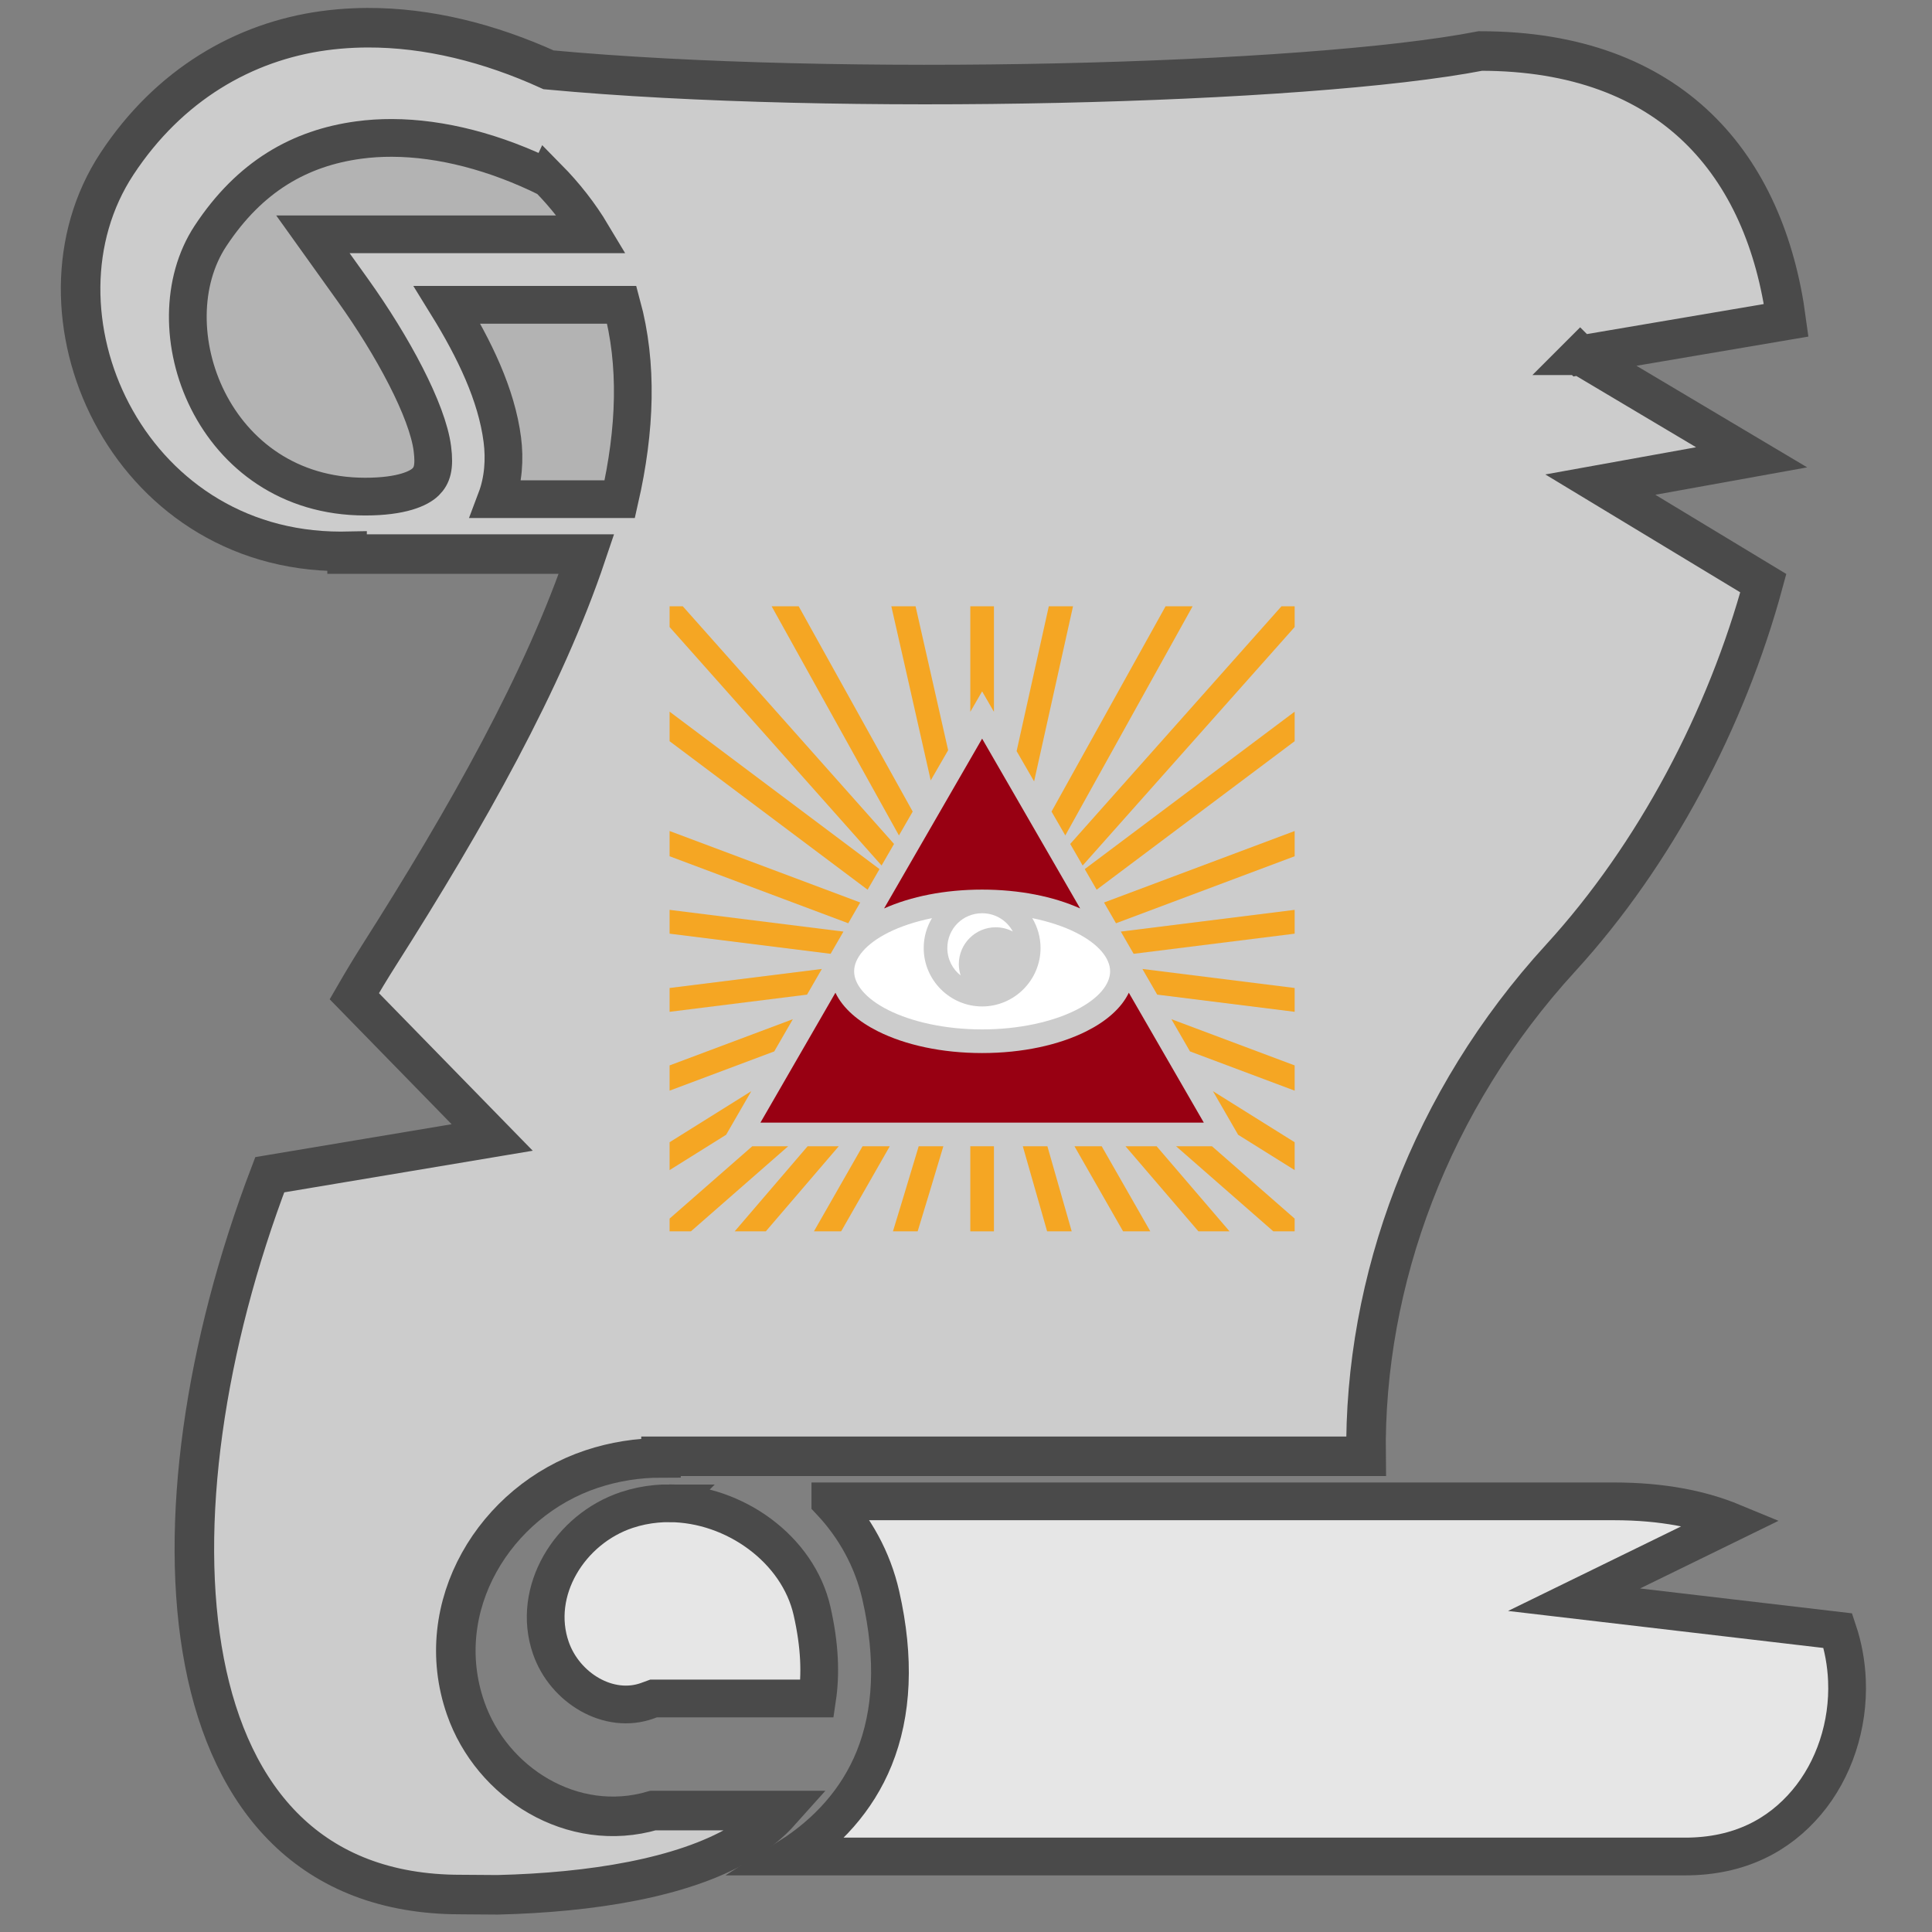 <?xml version="1.0" encoding="UTF-8" standalone="no"?>
<svg
   viewBox="0 0 512 512"
   style="height: 64px; width: 64px;"
   version="1.1"
   id="svg42"
   sodipodi:docname="spell-clairvoyance.svg"
   inkscape:version="1.1 (ce6663b3b7, 2021-05-25)"
   inkscape:export-filename="/home/plic/Téléchargements/spell-clairvoyance.png"
   inkscape:export-xdpi="24"
   inkscape:export-ydpi="24"
   xmlns:inkscape="http://www.inkscape.org/namespaces/inkscape"
   xmlns:sodipodi="http://sodipodi.sourceforge.net/DTD/sodipodi-0.dtd"
   xmlns="http://www.w3.org/2000/svg"
   xmlns:svg="http://www.w3.org/2000/svg"
   xmlns:rdf="http://www.w3.org/1999/02/22-rdf-syntax-ns#"
   xmlns:cc="http://creativecommons.org/ns#"
   xmlns:dc="http://purl.org/dc/elements/1.1/">
  <rect x="0" y="0" width="512" height="512" fill="#808080" stroke="none"/>
  <defs
     id="defs46" />
  <sodipodi:namedview
     pagecolor="#ffffff"
     bordercolor="#666666"
     borderopacity="1"
     objecttolerance="10"
     gridtolerance="10"
     guidetolerance="10"
     inkscape:pageopacity="0"
     inkscape:pageshadow="2"
     inkscape:window-width="1489"
     inkscape:window-height="911"
     id="namedview44"
     showgrid="false"
     inkscape:zoom="0.65186406"
     inkscape:cx="24.544995"
     inkscape:cy="280.73338"
     inkscape:window-x="2404"
     inkscape:window-y="139"
     inkscape:window-maximized="0"
     inkscape:current-layer="svg42"
     inkscape:pagecheckerboard="0" />
  <path
     d="m 97.286,7.344 c -1.171,0.005 -2.341,0.034 -3.508,0.084 C 91.11,7.543 88.453,7.778 85.812,8.138 64.682,11.016 44.785,22.457 30.991,43.415 5.204,82.599 33.29,146.117 90.318,146.117 c 0.562,0 1.108,-0.013 1.659,-0.023 v 0.738 h 63.455 c -11.271,33.521 -31.744,69.774 -54.951,106.27 -2.265,3.562 -4.457,7.206 -6.59,10.903 l 36.542,37.438 -58.948,9.873 C 37.196,401.382 42.757,502.076 122.066,502.076 v -0.002 l 9.754,0.069 c 24.967,-0.597 48.962,-4.503 64.251,-13.502 4.373,-2.575 7.994,-5.487 10.966,-8.822 h -33.994 c -21.3,6.234 -42.747,-7.271 -49.657,-27.159 -9.383,-27 7.879,-54.858 33.388,-63.336 6.08,-2.022 12.282,-2.969 18.403,-2.969 v -0.425 h 186.839 c -0.597,-46.522 17.13,-94.425 51.531,-132.012 25.098,-27.425 44.035,-63.517 53.748,-99.371 l -43.192,-26.122 40.098,-7.236 -45.439,-27.038 h -0.005 l 0.002,-0.002 0.002,0.002 54.614,-9.272 C 467.892,43.877 443.158,13.515 392.312,13.515 346.336,22.448 221.627,25.623 145.385,18.504 129.786,11.419 113.38,7.27 97.286,7.344 Z"
     class=""
     id="path2"
     inkscape:connector-curvature="0"
     style="fill:#cccccc;fill-opacity:1;stroke:#4a4a4a;stroke-width:10.477;stroke-opacity:1" />
  <path
     d="m 103.896,36.547 c 13.137,0.043 27.407,3.804 41.247,10.63 l 0.033,-0.07 c 4.667,4.735 8.542,9.737 11.68,14.985 H 82.92 l 10.574,14.78 c 10.608,14.83 19.803,31.99 21.09,42.024 0.643,5.017 -0.11,7.167 -1.814,8.836 -1.705,1.67 -6.228,3.875 -15.99,3.875 -40.587,0 -56.878,-44.952 -41.012,-69.06 C 66.238,46.64 79.582,39.22 95.002,37.12 c 2.89,-0.395 5.863,-0.583 8.894,-0.573 z"
     class=""
     id="path4"
     inkscape:connector-curvature="0"
     style="fill:#b3b3b3;fill-opacity:1;stroke:#4a4a4a;stroke-width:10;stroke-opacity:1" />
  <path
     d="m 118.5,80.78 h 46.28 c 4.275,15.734 3.656,33.07 -0.544,51.51 H 131.52 c 1.9,-5.027 2.268,-10.574 1.6,-15.77 -1.527,-11.913 -7.405,-24.065 -14.62,-35.74 z"
     class=""
     id="path6"
     inkscape:connector-curvature="0"
     style="fill:#b3b3b3;fill-opacity:1;stroke:#4a4a4a;stroke-width:10;stroke-opacity:1" />
  <path
     d="m 220.053,397.875 c 6.44,6.84 11.192,15.31 13.37,24.914 3.797,16.736 3.092,31.208 -1.767,43.204 -4.526,11.175 -12.576,19.79 -22.29,26 h 237.19 c 14.448,0 24.887,-5.678 32.2,-14.318 7.312,-8.64 11.2,-20.514 10.705,-32.352 -0.186,-4.473 -0.978,-8.913 -2.407,-13.18 l -69.91,-8.205 42.017,-20.528 c -8.32,-3.442 -18.64,-5.537 -31.375,-5.537 H 220.053 Z"
     class="selected"
     id="path8"
     inkscape:connector-curvature="0"
     style="fill:#e6e6e6;fill-opacity:1;stroke:#4a4a4a;stroke-width:10;stroke-opacity:1" />
  <path
     d="m 177.385,398.381 c -1.152,-0.003 -2.306,0.048 -3.457,0.153 -2.633,0.242 -5.256,0.775 -7.824,1.63 -15.11,5.02 -25.338,21.54 -20.11,36.583 3.673,10.57 15.347,17.71 25.654,13.938 l 1.555,-0.57 h 43.354 c 0.946,-6.36 0.754,-13.882 -1.358,-23.192 -3.71,-16.358 -20.543,-28.483 -37.815,-28.54 z"
     class=""
     id="path10"
     inkscape:connector-curvature="0"
     style="fill:#e6e6e6;fill-opacity:1;stroke:#4a4a4a;stroke-width:10;stroke-opacity:1" />
  <g
     font-size="42"
     font-style="normal"
     font-weight="bold"
     class=""
     transform="translate(620.59,120.642)"
     style="font-style:normal;font-weight:bold;font-size:42px;font-family:Arial, Helvetica, sans-serif;text-anchor:middle"
     id="g40">
    <flowRoot
       xml:space="preserve"
       id="flowRoot858"
       style="font-style:normal;font-weight:normal;font-size:40px;line-height:1.25;font-family:sans-serif;letter-spacing:0px;word-spacing:0px;fill:#000000;fill-opacity:1;stroke:none"
       transform="translate(-290,-103)"><flowRegion
         id="flowRegion860"><rect
           id="rect862"
           width="95.112"
           height="106.617"
           x="265.393"
           y="137.689" /></flowRegion><flowPara
         id="flowPara864" /></flowRoot>
  </g>
  <g
     id="g894"
     class=""
     transform="matrix(0.348,0,0,0.348,171.185,154.407)">
    <g
       id="g892">
      <path
         id="path828"
         class=""
         d="M 18,18 V 33.797 L 179.434,215.41 188.918,198.986 28.04,18 Z"
         inkscape:connector-curvature="0"
         style="fill:#f5a623;fill-opacity:1" />
      <path
         id="path830"
         class=""
         d="m 95.705,18 96.95,174.512 10.493,-18.176 L 116.295,18 Z"
         inkscape:connector-curvature="0"
         style="fill:#f5a623;fill-opacity:1" />
      <path
         id="path832"
         class=""
         d="m 186.859,18 c 4.326,19.018 15.27,67.152 28.36,125.326 0.557,2.482 1.074,4.807 1.63,7.278 l 13.275,-22.993 C 219.105,78.687 209.9,38.14 205.32,18 h -18.46 z"
         inkscape:connector-curvature="0"
         style="fill:#f5a623;fill-opacity:1" />
      <path
         id="path834"
         class=""
         d="m 247,18 v 80.383 l 9,-15.588 7.795,13.5 1.205,2.088 V 18 Z"
         inkscape:connector-curvature="0"
         style="fill:#f5a623;fill-opacity:1" />
      <path
         id="path836"
         class=""
         d="M 306.78,18 282.27,128.297 295.584,151.355 325.22,18 Z"
         inkscape:connector-curvature="0"
         style="fill:#f5a623;fill-opacity:1" />
      <path
         id="path838"
         class=""
         d="M 395.705,18 308.852,174.336 319.346,192.512 416.296,18 h -20.59 z"
         inkscape:connector-curvature="0"
         style="fill:#f5a623;fill-opacity:1" />
      <path
         id="path840"
         class=""
         d="M 483.959,18 323.083,198.986 332.565,215.41 494,33.797 V 18 h -10.04 z"
         inkscape:connector-curvature="0"
         style="fill:#f5a623;fill-opacity:1" />
      <path
         id="path842"
         class=""
         d="m 18,98.25 v 22.5 l 150.79,113.094 9.067,-15.7 z"
         inkscape:connector-curvature="0"
         style="fill:#f5a623;fill-opacity:1" />
      <path
         id="path844"
         class=""
         d="m 494,98.25 -159.855,119.893 9.064,15.7 L 494,120.75 Z"
         inkscape:connector-curvature="0"
         style="fill:#f5a623;fill-opacity:1" />
      <path
         id="path846"
         class=""
         d="m 256,118.797 -74.656,129.308 c 20.297,-9.102 46.254,-14.35 74.656,-14.35 28.402,0 54.36,5.248 74.656,14.35 z"
         inkscape:connector-curvature="0"
         style="fill:#980012;fill-opacity:1" />
      <path
         id="path848"
         class=""
         d="m 18,189.137 v 19.226 l 136.05,51.018 9.122,-15.804 L 18,189.136 Z"
         inkscape:connector-curvature="0"
         style="fill:#f5a623;fill-opacity:1" />
      <path
         id="path850"
         class=""
         d="m 494,189.137 -145.172,54.44 9.123,15.804 L 494,208.364 v -19.226 z"
         inkscape:connector-curvature="0"
         style="fill:#f5a623;fill-opacity:1" />
      <path
         id="path852"
         class=""
         d="m 18,249.18 v 18.14 l 122.615,15.326 9.77,-16.92 z"
         inkscape:connector-curvature="0"
         style="fill:#f5a623;fill-opacity:1" />
      <path
         id="path854"
         class=""
         d="m 494,249.18 -132.383,16.547 9.768,16.92 L 494,267.32 Z"
         inkscape:connector-curvature="0"
         style="fill:#f5a623;fill-opacity:1" />
      <path
         id="path856"
         class=""
         d="m 256,251.756 c -14.737,0 -26.49,11.75 -26.49,26.488 0,8.536 3.948,16.065 10.13,20.895 -0.906,-2.778 -1.373,-5.681 -1.384,-8.603 0,-15.514 12.576,-28.09 28.09,-28.09 4.537,0.007 9.004,1.113 13.02,3.223 C 274.92,257.354 266.172,251.755 256,251.755 Z"
         inkscape:connector-curvature="0"
         style="fill:#ffffff;fill-opacity:1" />
      <path
         id="path858"
         class="selected"
         d="m 217.82,255.492 c -12.656,2.568 -23.93,6.328 -33.082,10.904 -17.63,8.815 -26.21,19.758 -26.21,29.594 0,9.837 8.58,20.777 26.21,29.592 17.63,8.815 43.077,14.643 71.262,14.643 28.185,0 53.632,-5.828 71.262,-14.643 17.63,-8.815 26.21,-19.755 26.21,-29.592 0,-9.836 -8.58,-20.78 -26.21,-29.594 -9.153,-4.576 -20.426,-8.336 -33.082,-10.904 4,6.67 6.31,14.453 6.31,22.752 0,24.465 -20.025,44.49 -44.49,44.49 -24.465,0 -44.49,-20.025 -44.49,-44.49 0,-8.3 2.31,-16.083 6.31,-22.752 z"
         inkscape:connector-curvature="0"
         style="fill:#ffffff;fill-opacity:1" />
      <path
         id="path860"
         class=""
         d="M 133.953,294.186 18,308.68 v 18.14 l 104.666,-13.082 z"
         inkscape:connector-curvature="0"
         style="fill:#f5a623;fill-opacity:1" />
      <path
         id="path862"
         class=""
         d="M 378.047,294.186 389.334,313.738 494,326.82 v -18.14 z"
         inkscape:connector-curvature="0"
         style="fill:#f5a623;fill-opacity:1" />
      <path
         id="path864"
         class=""
         d="m 144.289,312.286 -57.112,98.92 h 337.644 l -57.11,-98.92 c -5.763,12.078 -17.677,22.035 -32.4,29.398 -20.907,10.452 -48.695,16.54 -79.312,16.54 -30.617,0 -58.405,-6.088 -79.31,-16.54 -14.725,-7.363 -26.64,-17.32 -32.4,-29.4 z"
         inkscape:connector-curvature="0"
         style="fill:#980012;fill-opacity:1" />
      <path
         id="path866"
         class=""
         d="m 400.129,332.436 14.167,24.537 79.704,29.89 v -19.226 l -93.87,-35.2 z"
         inkscape:connector-curvature="0"
         style="fill:#f5a623;fill-opacity:1" />
      <path
         id="path868"
         class=""
         d="M 111.869,332.438 18,367.637 v 19.225 l 79.703,-29.888 14.166,-24.538 z"
         inkscape:connector-curvature="0"
         style="fill:#f5a623;fill-opacity:1" />
      <path
         id="path870"
         class=""
         d="M 80.224,387.246 18,426.136 v 21.227 l 43.05,-26.906 19.175,-33.21 z"
         inkscape:connector-curvature="0"
         style="fill:#f5a623;fill-opacity:1" />
      <path
         id="path872"
         class=""
         d="m 431.774,387.246 19.174,33.21 43.052,26.908 v -21.226 l -62.225,-38.89 z"
         inkscape:connector-curvature="0"
         style="fill:#f5a623;fill-opacity:1" />
      <path
         id="path874"
         class=""
         d="M 80.954,429.206 18,484.29 V 494 h 16.238 l 74.05,-64.795 H 80.956 Z"
         inkscape:connector-curvature="0"
         style="fill:#f5a623;fill-opacity:1" />
      <path
         id="path876"
         class=""
         d="M 123.112,429.206 67.573,494 h 23.71 l 55.537,-64.795 h -23.707 z"
         inkscape:connector-curvature="0"
         style="fill:#f5a623;fill-opacity:1" />
      <path
         id="path878"
         class=""
         d="M 164.944,429.206 127.92,494 h 20.732 l 37.026,-64.795 h -20.733 z"
         inkscape:connector-curvature="0"
         style="fill:#f5a623;fill-opacity:1" />
      <path
         id="path880"
         class=""
         d="m 207.696,429.206 c -8.665,28.96 -15.66,51.885 -19.61,64.794 h 18.82 c 4.678,-15.314 11.433,-37.537 19.573,-64.795 h -18.783 z"
         inkscape:connector-curvature="0"
         style="fill:#f5a623;fill-opacity:1" />
      <path
         id="path882"
         class=""
         d="M 246.999,429.206 V 494 h 18 v -64.795 h -18 z"
         inkscape:connector-curvature="0"
         style="fill:#f5a623;fill-opacity:1" />
      <path
         id="path884"
         class=""
         d="M 286.983,429.206 305.496,494 h 18.723 l -18.515,-64.795 h -18.72 z"
         inkscape:connector-curvature="0"
         style="fill:#f5a623;fill-opacity:1" />
      <path
         id="path886"
         class=""
         d="M 326.321,429.206 363.348,494 h 20.732 l -37.025,-64.795 h -20.733 z"
         inkscape:connector-curvature="0"
         style="fill:#f5a623;fill-opacity:1" />
      <path
         id="path888"
         class=""
         d="M 365.177,429.206 420.718,494 h 23.708 l -55.54,-64.795 H 365.18 Z"
         inkscape:connector-curvature="0"
         style="fill:#f5a623;fill-opacity:1" />
      <path
         id="path890"
         class=""
         d="M 403.71,429.206 477.763,494 H 494 v -9.71 L 431.045,429.205 H 403.71 Z"
         inkscape:connector-curvature="0"
         style="fill:#f5a623;fill-opacity:1" />
    </g>
  </g>
</svg>
